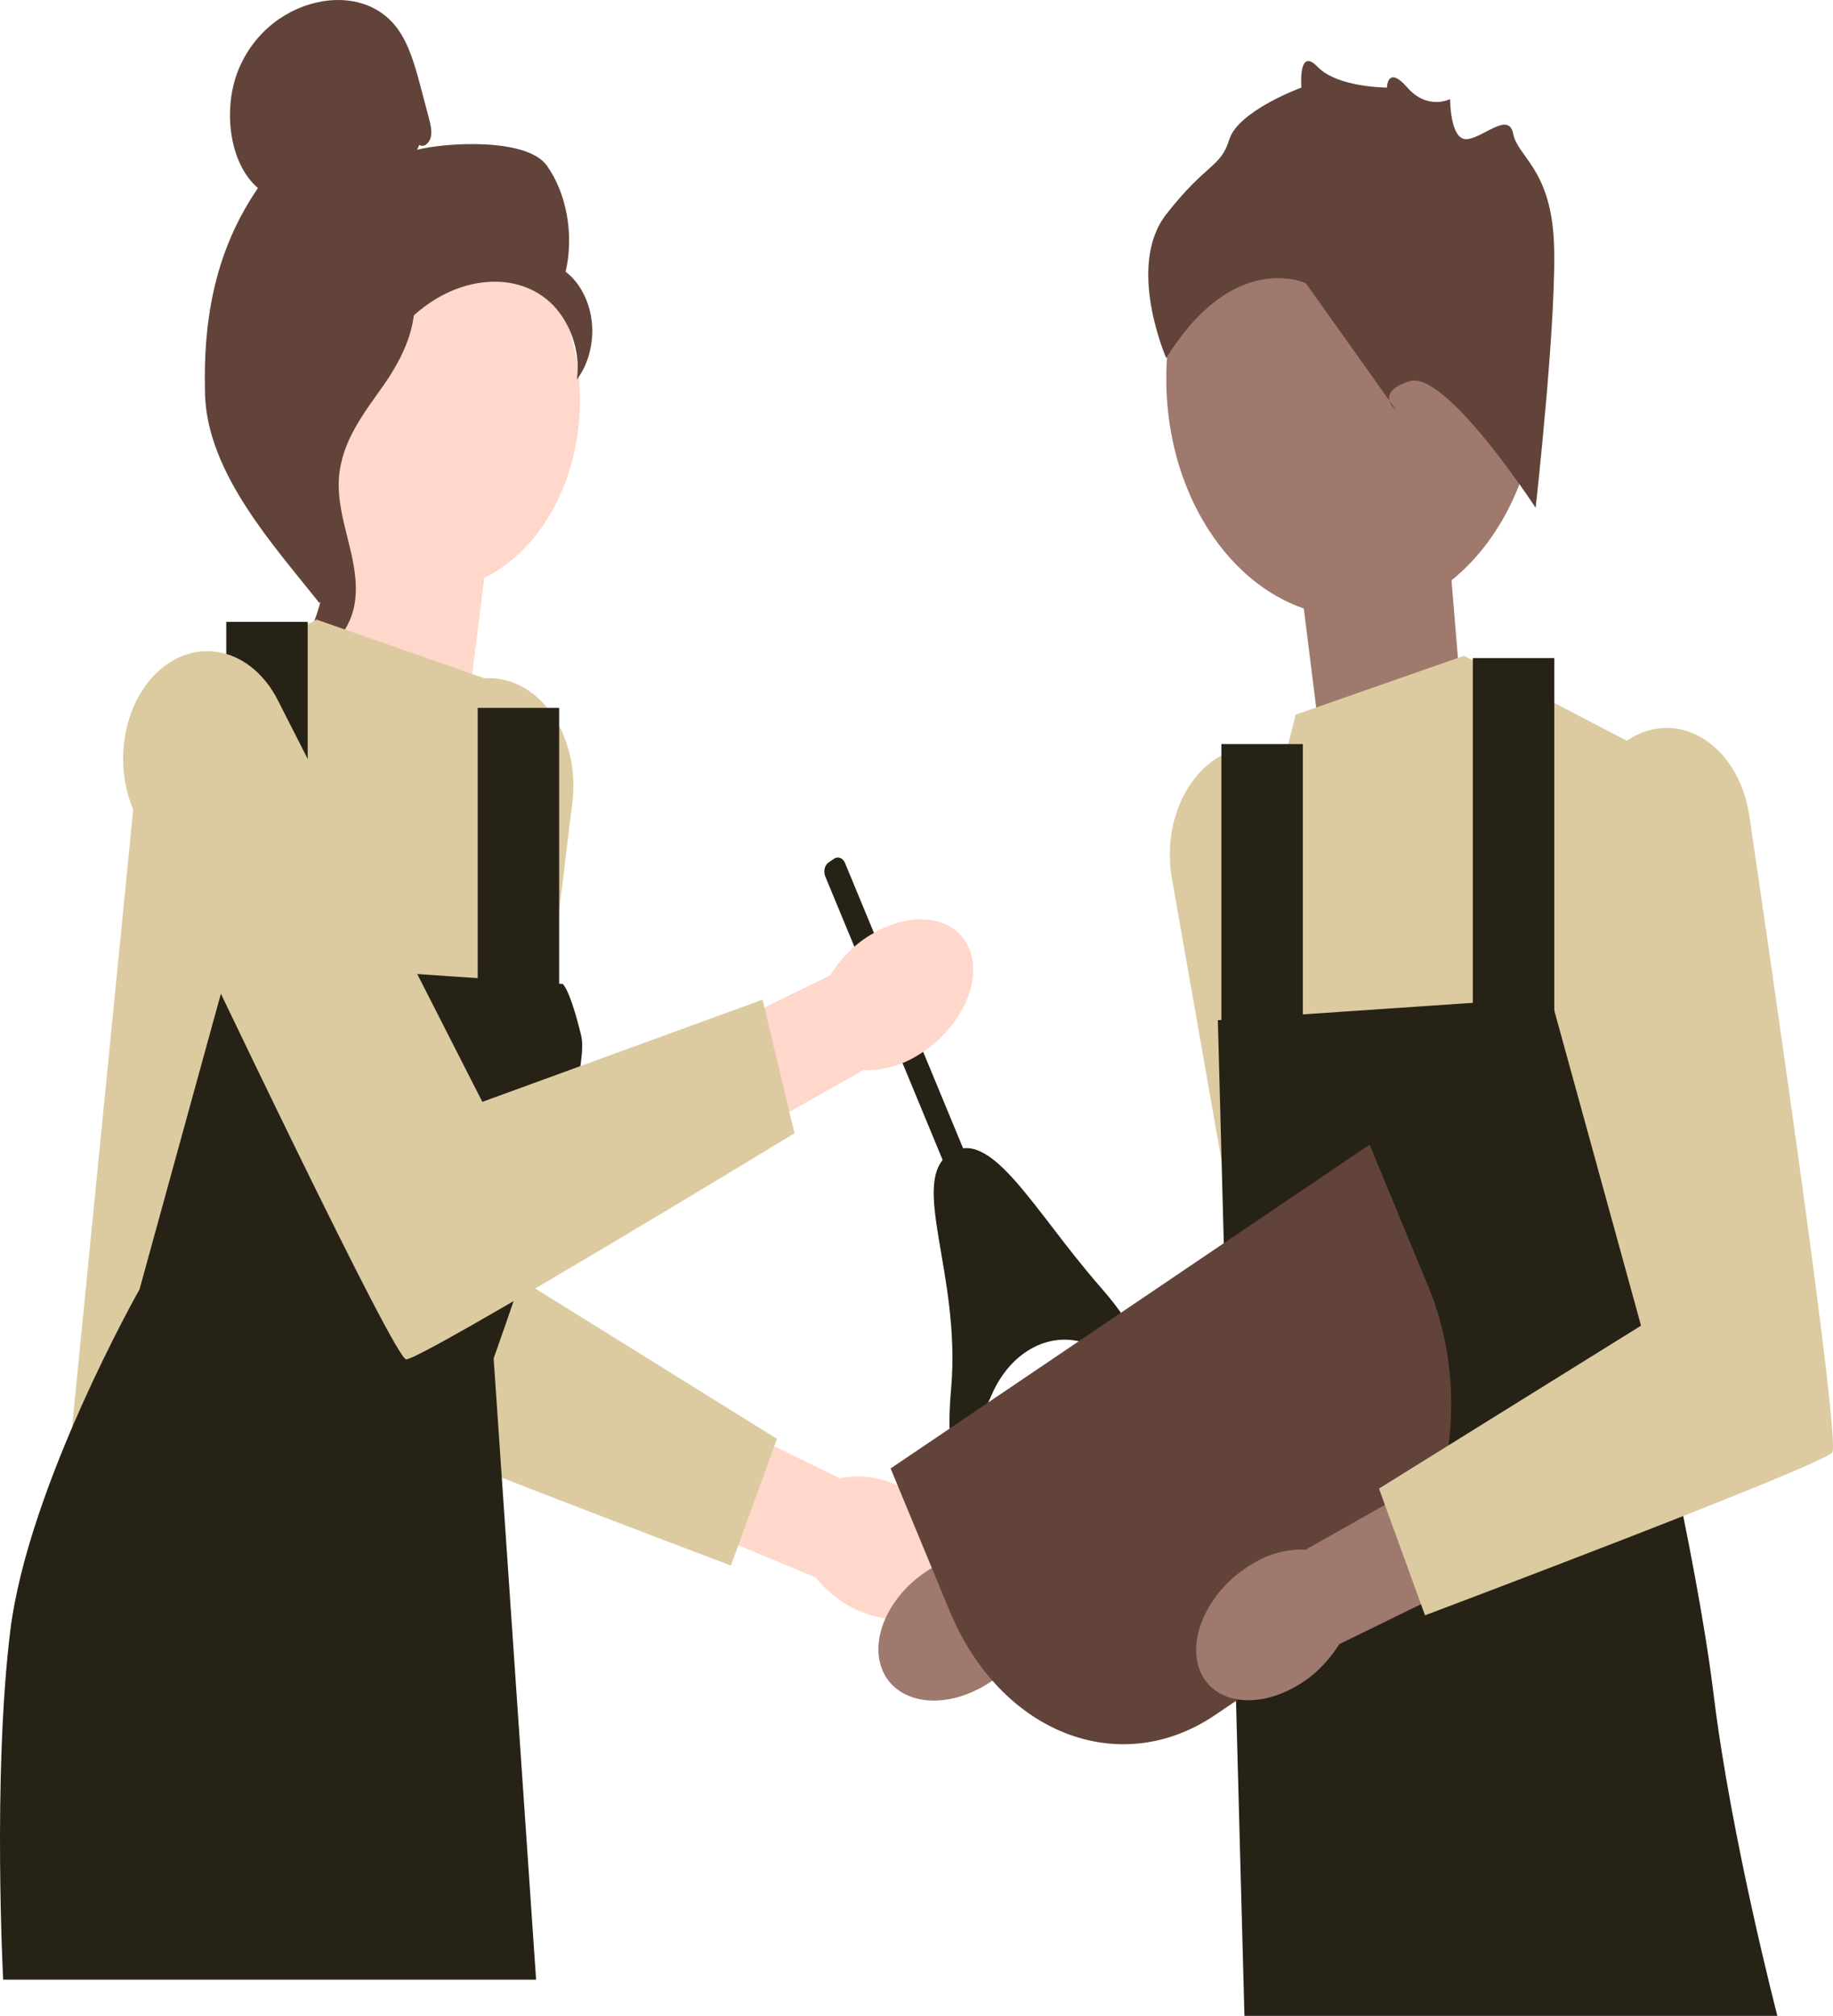 <svg width="211" height="232" viewBox="0 0 211 232" fill="none" xmlns="http://www.w3.org/2000/svg">
<g clip-path="url(#clip0_15_138)">
<path d="M102.871 170.751C107.894 172.753 111.157 177.688 110.159 181.772C109.161 185.856 104.281 187.543 99.257 185.539C97.241 184.774 95.398 183.403 93.882 181.541L72.684 172.714L76.138 160.092L96.669 170.134C98.745 169.704 100.872 169.915 102.871 170.751Z" fill="#FFD7CB"/>
<path d="M57.459 78.136C52.404 77.371 47.75 81.736 46.809 88.127C43.45 110.924 36.317 160.221 37.256 161.421C38.479 162.984 84.136 180.173 84.136 180.173L89.436 165.588L59.269 146.837L65.885 92.312C66.725 85.39 62.903 78.959 57.459 78.136Z" fill="#DCCBA1"/>
<path d="M112.464 194.464C107.563 196.91 102.603 195.661 101.385 191.676C100.167 187.69 103.153 182.477 108.056 180.031C110.004 179.02 112.113 178.619 114.207 178.863L135.075 168.834L138.55 181.447L117.609 189.995C116.198 191.988 114.434 193.52 112.464 194.464Z" fill="#9F796E"/>
<path d="M142.558 86.205C147.561 85.008 152.434 88.964 153.71 95.26C158.259 117.717 167.969 166.29 167.095 167.568C165.957 169.232 121.307 190.302 121.307 190.302L115.253 176.206L144.365 154.906L134.896 101.073C133.694 94.239 137.17 87.495 142.558 86.205Z" fill="#DCCBA1"/>
<path d="M53.878 81.41L56.365 61.554L39.582 52.818L37.095 82.999L53.878 81.41Z" fill="#FFD7CB"/>
<path d="M151.898 84.536L149.411 64.68L166.194 55.943L168.681 86.124L151.898 84.536Z" fill="#9F796E"/>
<path d="M49.637 67.937C59.089 67.937 66.752 58.147 66.752 46.069C66.752 33.992 59.089 24.201 49.637 24.201C40.185 24.201 32.523 33.992 32.523 46.069C32.523 58.147 40.185 67.937 49.637 67.937Z" fill="#FFD7CB"/>
<path d="M48.271 16.669C48.767 17.038 49.43 16.48 49.589 15.775C49.747 15.072 49.562 14.324 49.379 13.63L48.456 10.135C47.801 7.657 47.106 5.091 45.687 3.205C43.547 0.358 40.144 -0.367 37.081 0.158C33.148 0.832 29.268 3.553 27.439 8.053C25.61 12.553 26.389 18.832 29.693 21.64C24.984 28.537 23.342 36.224 23.601 45.371C23.86 54.519 31.662 62.937 36.75 69.382C37.886 68.501 38.919 64.377 38.294 62.879C37.669 61.381 38.564 59.645 37.791 58.265C37.017 56.885 36.369 59.082 37.152 57.71C37.645 56.844 35.719 54.852 36.453 54.334C40.002 51.828 41.182 46.175 43.411 41.847C46.099 36.626 50.701 33.09 55.571 32.504C58.253 32.18 61.087 32.766 63.285 34.755C65.484 36.745 66.907 40.301 66.398 43.682C67.718 41.969 68.375 39.458 68.127 37.075C67.879 34.691 66.732 32.487 65.107 31.274C66.095 27.099 65.249 22.297 62.955 19.067C60.662 15.836 51.36 16.386 48.012 17.237" fill="#624339"/>
<path d="M47.751 32.63C43.317 33.242 40.116 38.149 37.412 42.682C35.854 45.294 34.222 48.179 34.261 51.463C34.301 54.783 36.038 57.631 36.868 60.778C38.226 65.921 36.903 72.04 33.672 75.565C36.864 76.339 40.316 73.28 40.867 69.189C41.508 64.425 38.682 59.828 39.017 55.014C39.312 50.772 41.928 47.508 44.152 44.337C46.376 41.165 48.464 36.957 47.441 32.905" fill="#624339"/>
<path d="M55.817 78.081L36.441 71.309L16.466 81.727L7.905 168.193L56.824 170.276V156.329C56.824 156.329 65.384 142.67 63.754 122.876L62.123 103.083L55.817 78.081Z" fill="#DCCBA1"/>
<path d="M64.773 113.24L26.453 110.636L16.058 148.399C16.058 148.399 3.217 171.057 1.179 187.725C-0.859 204.393 0.364 227.833 0.364 227.833H61.711L56.824 156.329C56.824 156.329 68.233 124.699 66.91 119.23C65.588 113.761 64.773 113.24 64.773 113.24Z" fill="#272216"/>
<path d="M35.422 71.57H26.046V115.844H35.422V71.57Z" fill="#272216"/>
<path d="M64.365 81.467H54.989V117.928H64.365V81.467Z" fill="#272216"/>
<path d="M149.144 82.248L168.52 75.476L188.495 85.894L197.055 172.36L148.137 174.443V160.496C148.137 160.496 143.133 146.238 147.934 127.304C152.622 108.813 142.838 107.25 142.838 107.25L149.144 82.248Z" fill="#DCCBA1"/>
<path d="M140.188 117.407L178.507 114.803L188.902 152.566C188.902 152.566 195.221 178.35 197.259 195.018C199.297 211.686 204.597 232 204.597 232H143.25L141.411 163.244L140.188 117.407Z" fill="#272216"/>
<path d="M178.915 75.737H169.539V120.011H178.915V75.737Z" fill="#272216"/>
<path d="M149.972 85.633H140.596V122.095H149.972V85.633Z" fill="#272216"/>
<path d="M155.688 70.976C167.526 70.976 177.123 58.714 177.123 43.587C177.123 28.461 167.526 16.198 155.688 16.198C143.85 16.198 134.253 28.461 134.253 43.587C134.253 58.714 143.85 70.976 155.688 70.976Z" fill="#9F796E"/>
<path d="M176.772 58.445C176.772 58.445 166.402 42.544 162.253 43.869C158.105 45.194 160.698 47.182 160.698 47.182L150.327 32.606C150.327 32.606 142.031 28.63 134.253 41.219C134.253 41.219 129.586 30.618 134.253 24.655C138.919 18.692 140.475 19.355 141.512 16.042C142.549 12.729 149.809 10.079 149.809 10.079C149.809 10.079 149.392 5.311 151.674 7.695C153.957 10.079 159.657 10.079 159.657 10.079C159.657 10.079 159.689 7.429 162.008 10.079C164.327 12.729 166.92 11.404 166.92 11.404C166.92 11.404 166.92 15.99 168.735 16.016C170.55 16.042 173.661 12.729 174.18 15.379C174.698 18.029 178.328 19.355 178.846 27.305C179.365 35.256 176.772 58.445 176.772 58.445Z" fill="#624339"/>
<path d="M97.273 99.325L113.869 139.413L111.594 140.951L94.998 100.863C94.757 100.281 94.931 99.558 95.387 99.251L96.011 98.828C96.467 98.52 97.032 98.743 97.273 99.325Z" fill="#272216"/>
<path d="M124.922 154.563C120.7 153.172 116.282 155.635 114.164 160.505C111.511 166.602 108.48 171.604 109.495 159.682C110.612 146.558 104.586 135.958 109.322 132.757C114.057 129.556 118.947 139.284 126.644 148.091C133.777 156.254 129.664 156.125 124.922 154.563Z" fill="#272216"/>
<path d="M100.483 107.435C105.269 104.642 110.276 105.534 111.666 109.427C113.057 113.319 110.304 118.737 105.515 121.53C103.615 122.679 101.526 123.229 99.425 123.136L79.028 134.64L75.007 122.295L95.541 112.264C96.863 110.173 98.557 108.517 100.483 107.435Z" fill="#FFD7CB"/>
<path d="M18.288 77.192C14.125 80.933 12.939 88.152 15.576 93.715C24.983 113.556 45.42 156.35 46.746 156.442C48.473 156.563 91.452 130.428 91.452 130.428L87.781 115.048L55.522 126.809L31.968 80.563C28.978 74.692 22.773 73.163 18.288 77.192Z" fill="#DCCBA1"/>
<path d="M102.522 169L157.655 131.736L164.423 148.084C170.261 162.186 166.04 179.692 155.004 187.151L139.865 197.383C128.828 204.843 115.128 199.45 109.29 185.348L102.522 169Z" fill="#624339"/>
<path d="M149.232 194.049C144.446 196.842 139.439 195.951 138.048 192.059C136.657 188.167 139.41 182.748 144.198 179.955C146.098 178.806 148.187 178.254 150.288 178.348L170.683 166.84L174.706 179.184L154.173 189.218C152.851 191.31 151.157 192.966 149.232 194.049Z" fill="#9F796E"/>
<path d="M190.713 83.865C195.767 83.1 200.422 87.466 201.363 93.857C204.722 116.654 211.855 165.951 210.916 167.151C209.693 168.713 164.036 185.902 164.036 185.902L158.736 171.318L188.902 152.566L182.287 98.042C181.447 91.12 185.269 84.689 190.713 83.865Z" fill="#DCCBA1"/>
</g>
<defs>
<clipPath id="clip0_15_138">
<rect width="211" height="232" fill="white"/>
</clipPath>
</defs>
</svg>
